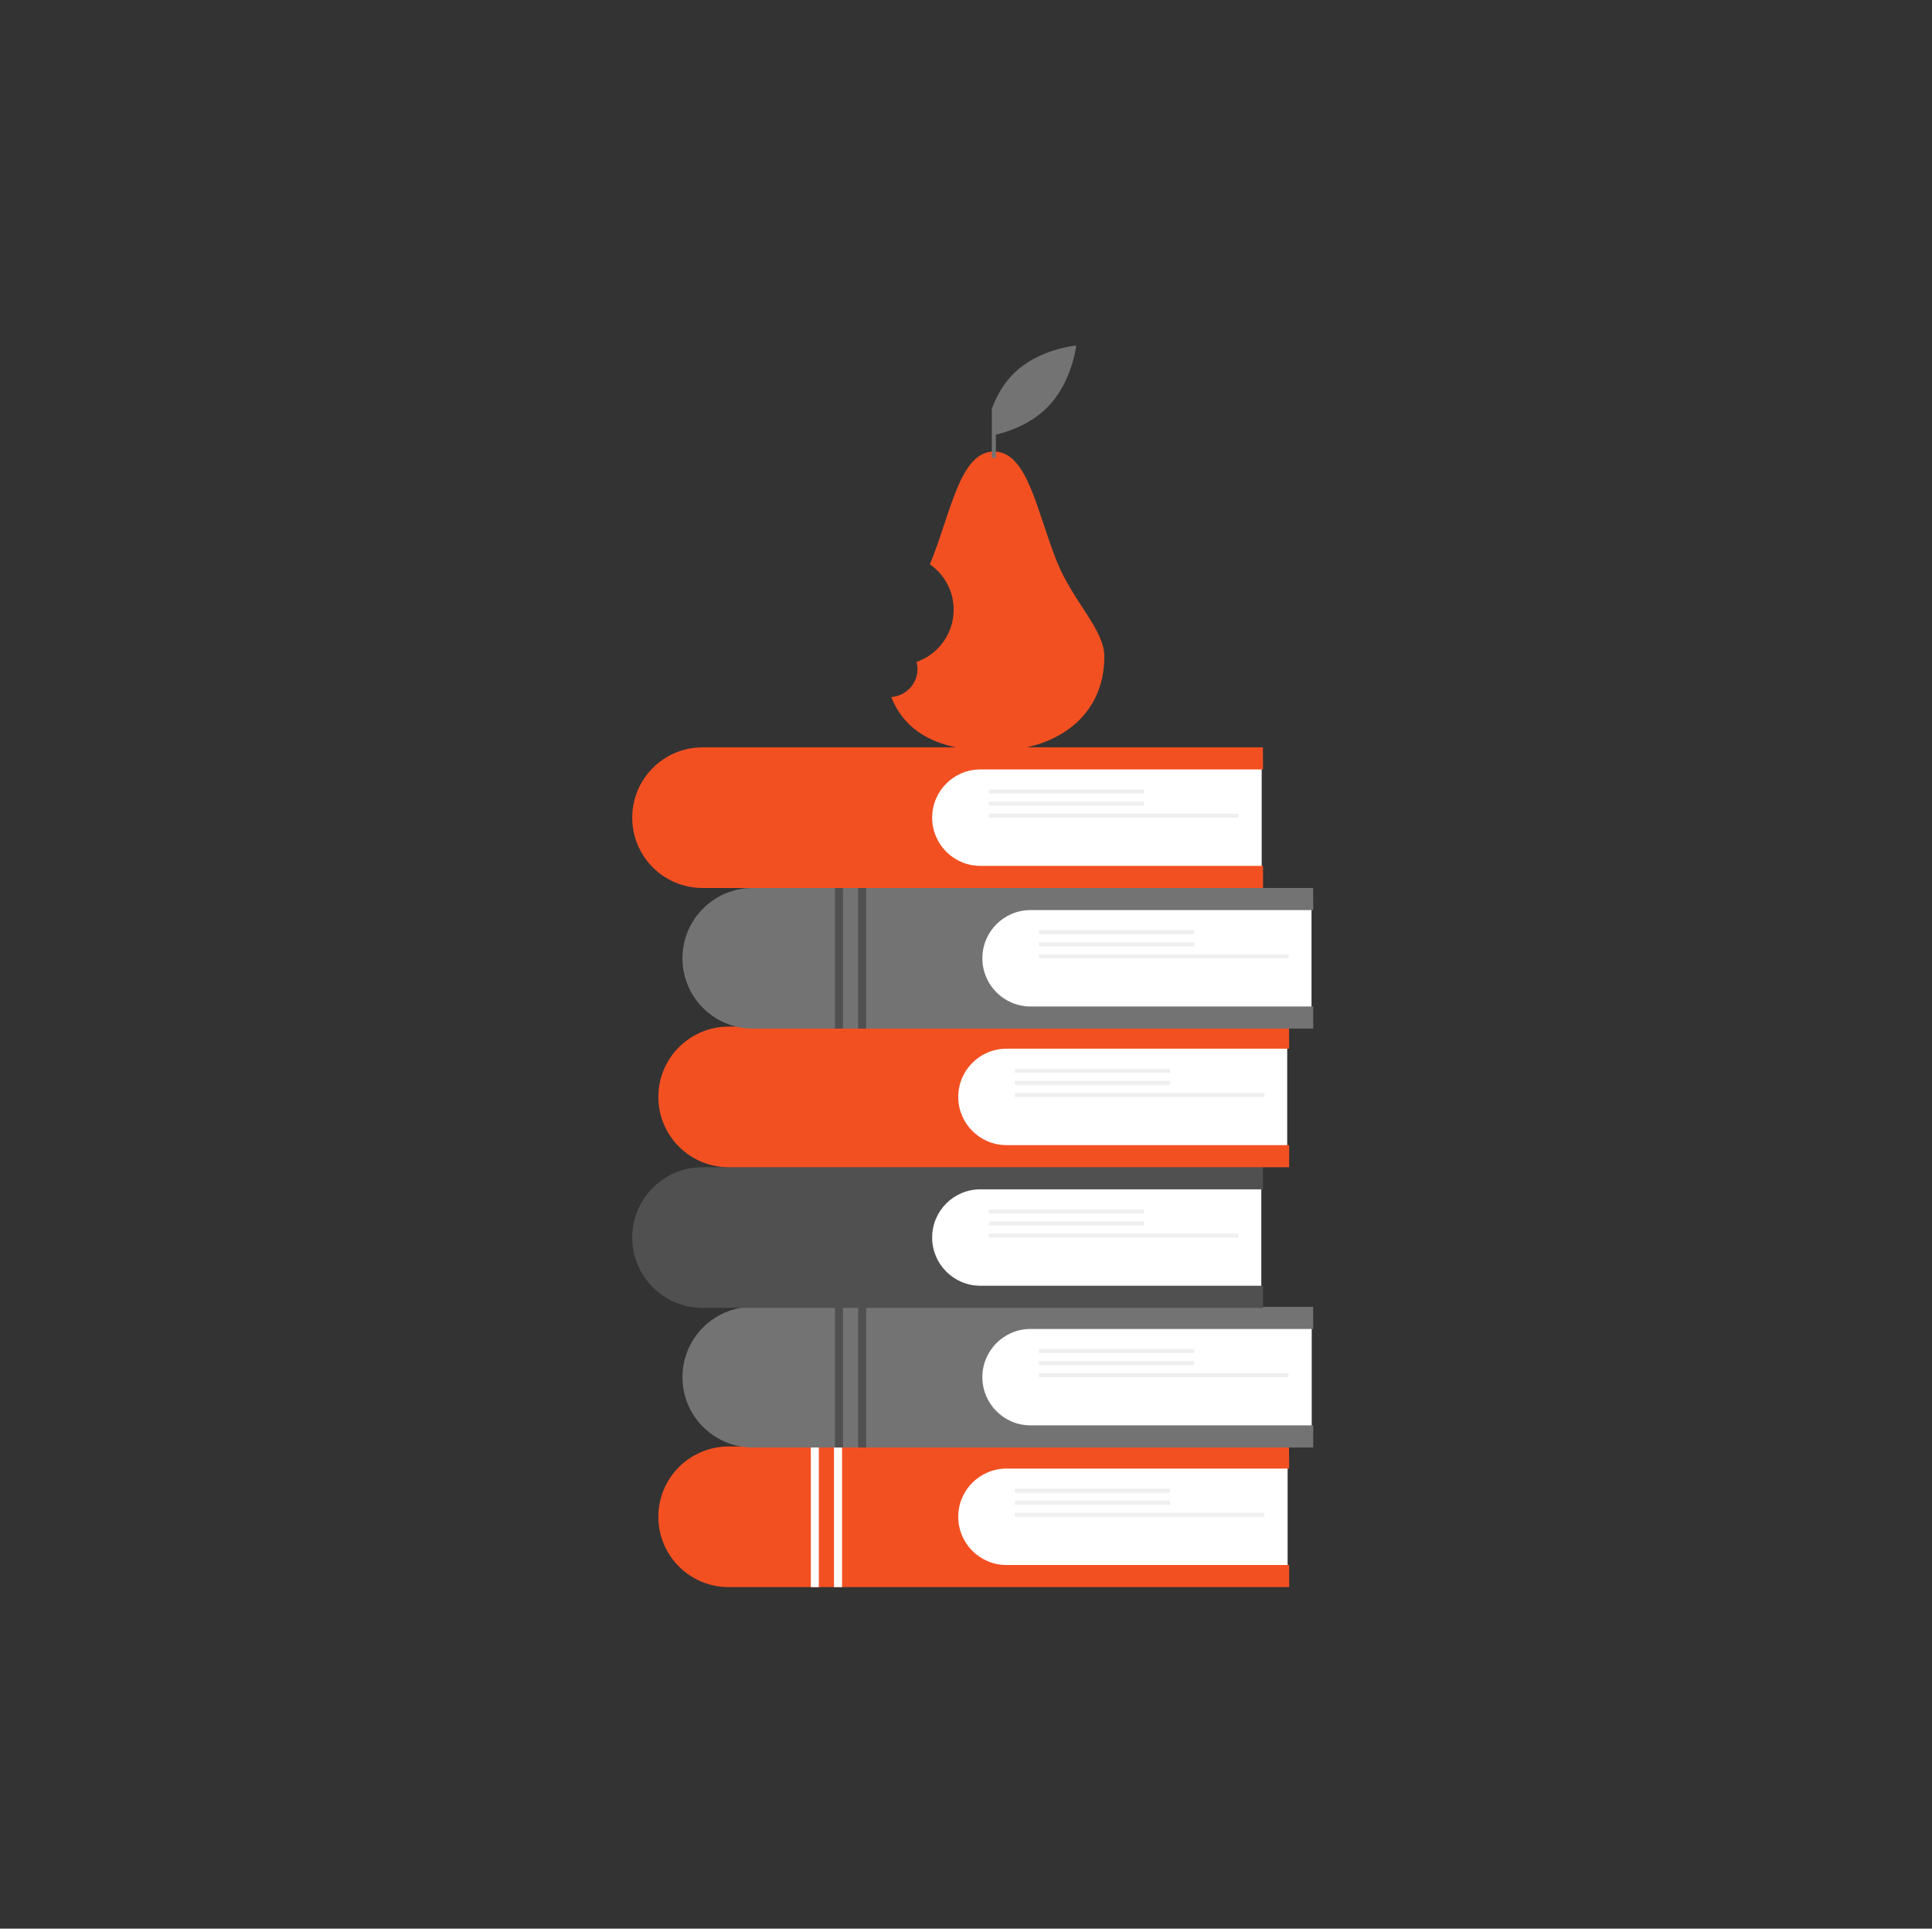 <svg width="561" height="560" xmlns="http://www.w3.org/2000/svg" xmlns:xlink="http://www.w3.org/1999/xlink" xml:space="preserve" overflow="hidden"><rect width="100%" height="100%" fill="#333333" stroke="none"/><defs><clipPath id="clip0"><rect x="773" y="0" width="561" height="560"/></clipPath><clipPath id="clip1"><rect x="774" y="0" width="560" height="560"/></clipPath><clipPath id="clip2"><rect x="774" y="0" width="560" height="560"/></clipPath><clipPath id="clip3"><rect x="774" y="0" width="560" height="560"/></clipPath></defs><g clip-path="url(#clip0)" transform="translate(-773 0)"><g clip-path="url(#clip1)"><g clip-path="url(#clip2)"><g clip-path="url(#clip3)"><path d="M1054.59 423.5C1045.89 423.5 1038.84 431.072 1038.84 440.413L1038.84 440.413C1038.84 449.753 1045.89 457.325 1054.59 457.325L1146.89 457.333 1146.89 423.5 1054.59 423.5Z" fill="#FFFFFF" fill-rule="nonzero" fill-opacity="1"/><path d="M1051.25 440.413 1051.25 440.413C1051.25 432.683 1057.52 426.416 1065.25 426.416L1147.33 426.417 1147.3 420 984.583 420C973.307 420 964.167 429.141 964.167 440.417 964.167 451.693 973.307 460.833 984.583 460.833L1147.33 460.833 1147.33 454.417 1065.25 454.41C1057.52 454.41 1051.25 448.143 1051.25 440.413Z" fill="#F35022" fill-rule="nonzero" fill-opacity="1"/><path d="M1067.67 432.25 1112.75 432.25 1112.75 433.417 1067.67 433.417Z" fill="#EFEFEF" fill-rule="nonzero" fill-opacity="1"/><path d="M1067.67 435.75 1112.75 435.75 1112.75 436.917 1067.67 436.917Z" fill="#EFEFEF" fill-rule="nonzero" fill-opacity="1"/><path d="M1067.67 439.25 1140.17 439.25 1140.17 440.417 1067.67 440.417Z" fill="#EFEFEF" fill-rule="nonzero" fill-opacity="1"/><path d="M1008.44 420 1010.77 420 1010.77 460.833 1008.44 460.833Z" fill="#FFFFFF" fill-rule="nonzero" fill-opacity="1"/><path d="M1015.17 420 1017.51 420 1017.51 460.833 1015.17 460.833Z" fill="#FFFFFF" fill-rule="nonzero" fill-opacity="1"/><path d="M1061.59 382.958C1052.89 382.958 1045.84 390.531 1045.84 399.871L1045.84 399.871C1045.84 409.212 1052.89 416.784 1061.59 416.784L1153.89 416.791 1153.89 382.958 1061.59 382.958Z" fill="#FFFFFF" fill-rule="nonzero" fill-opacity="1"/><path d="M1058.25 399.871 1058.25 399.871C1058.25 392.141 1064.52 385.874 1072.25 385.874L1154.33 385.875 1154.3 379.458 991.582 379.458C980.306 379.458 971.165 388.599 971.165 399.875 971.165 411.151 980.306 420.292 991.582 420.292L1154.33 420.292 1154.33 413.875 1072.25 413.869C1064.52 413.869 1058.25 407.602 1058.25 399.871Z" fill="#737373" fill-rule="nonzero" fill-opacity="1"/><path d="M1074.67 391.708 1119.75 391.708 1119.75 392.875 1074.67 392.875Z" fill="#EFEFEF" fill-rule="nonzero" fill-opacity="1"/><path d="M1074.67 395.208 1119.75 395.208 1119.75 396.375 1074.67 396.375Z" fill="#EFEFEF" fill-rule="nonzero" fill-opacity="1"/><path d="M1074.67 398.708 1147.17 398.708 1147.17 399.875 1074.67 399.875Z" fill="#EFEFEF" fill-rule="nonzero" fill-opacity="1"/><path d="M1015.44 379.458 1017.77 379.458 1017.77 420.292 1015.44 420.292Z" fill="#505050" fill-rule="nonzero" fill-opacity="1"/><path d="M1022.17 379.458 1024.5 379.458 1024.5 420.292 1022.17 420.292Z" fill="#505050" fill-rule="nonzero" fill-opacity="1"/><path d="M1046.94 342.417C1038.25 342.417 1031.2 349.989 1031.2 359.329L1031.2 359.329C1031.2 368.67 1038.25 376.242 1046.94 376.242L1139.25 376.25 1139.25 342.417 1046.94 342.417Z" fill="#FFFFFF" fill-rule="nonzero" fill-opacity="1"/><path d="M1043.67 359.33 1043.67 359.33C1043.67 351.599 1049.94 345.333 1057.67 345.333L1139.75 345.333 1139.71 338.917 976.999 338.917C965.723 338.917 956.582 348.057 956.582 359.333 956.582 370.609 965.723 379.75 976.999 379.75L1139.75 379.75 1139.75 373.333 1057.67 373.327C1049.94 373.327 1043.67 367.06 1043.67 359.33Z" fill="#505050" fill-rule="nonzero" fill-opacity="1"/><path d="M1060.09 351.167 1105.17 351.167 1105.17 352.333 1060.09 352.333Z" fill="#EFEFEF" fill-rule="nonzero" fill-opacity="1"/><path d="M1060.09 354.667 1105.17 354.667 1105.17 355.833 1060.09 355.833Z" fill="#EFEFEF" fill-rule="nonzero" fill-opacity="1"/><path d="M1060.09 358.167 1132.58 358.167 1132.58 359.333 1060.09 359.333Z" fill="#EFEFEF" fill-rule="nonzero" fill-opacity="1"/><path d="M1054.47 301.583C1045.77 301.583 1038.72 309.156 1038.72 318.496L1038.72 318.496C1038.72 327.837 1045.77 335.409 1054.47 335.409L1146.77 335.417 1146.77 301.583 1054.47 301.583Z" fill="#FFFFFF" fill-rule="nonzero" fill-opacity="1"/><path d="M1051.25 318.496 1051.25 318.496C1051.25 310.766 1057.52 304.499 1065.25 304.499L1147.33 304.5 1147.3 298.083 984.583 298.083C973.307 298.083 964.167 307.224 964.167 318.5 964.167 329.776 973.307 338.917 984.583 338.917L1147.33 338.917 1147.33 332.5 1065.25 332.494C1057.52 332.494 1051.25 326.227 1051.25 318.496Z" fill="#F35022" fill-rule="nonzero" fill-opacity="1"/><path d="M1067.67 310.333 1112.75 310.333 1112.75 311.5 1067.67 311.5Z" fill="#EFEFEF" fill-rule="nonzero" fill-opacity="1"/><path d="M1067.67 313.833 1112.75 313.833 1112.75 315 1067.67 315Z" fill="#EFEFEF" fill-rule="nonzero" fill-opacity="1"/><path d="M1067.67 317.333 1140.17 317.333 1140.17 318.5 1067.67 318.5Z" fill="#EFEFEF" fill-rule="nonzero" fill-opacity="1"/><path d="M1061.53 261.333C1052.83 261.333 1045.78 268.906 1045.78 278.246L1045.78 278.246C1045.78 287.587 1052.83 295.158 1061.53 295.158L1153.83 295.167 1153.83 261.334 1061.53 261.333Z" fill="#FFFFFF" fill-rule="nonzero" fill-opacity="1"/><path d="M1058.25 278.246 1058.25 278.246C1058.25 270.516 1064.52 264.249 1072.25 264.249L1154.33 264.25 1154.3 257.833 991.582 257.833C980.306 257.833 971.165 266.974 971.165 278.25 971.165 289.526 980.306 298.667 991.582 298.667L1154.33 298.667 1154.33 292.25 1072.25 292.244C1064.52 292.244 1058.25 285.977 1058.25 278.246Z" fill="#737373" fill-rule="nonzero" fill-opacity="1"/><path d="M1074.67 270.083 1119.75 270.083 1119.75 271.25 1074.67 271.25Z" fill="#EFEFEF" fill-rule="nonzero" fill-opacity="1"/><path d="M1074.67 273.583 1119.75 273.583 1119.75 274.75 1074.67 274.75Z" fill="#EFEFEF" fill-rule="nonzero" fill-opacity="1"/><path d="M1074.67 277.083 1147.17 277.083 1147.17 278.25 1074.67 278.25Z" fill="#EFEFEF" fill-rule="nonzero" fill-opacity="1"/><path d="M1015.44 257.833 1017.77 257.833 1017.77 298.667 1015.44 298.667Z" fill="#505050" fill-rule="nonzero" fill-opacity="1"/><path d="M1022.17 257.833 1024.5 257.833 1024.5 298.667 1022.17 298.667Z" fill="#505050" fill-rule="nonzero" fill-opacity="1"/><path d="M1043.64 220.5C1034.62 220.5 1027.31 228.072 1027.31 237.413L1027.31 237.413C1027.31 246.753 1034.62 254.325 1043.64 254.325L1139.36 254.333 1139.36 220.501 1043.64 220.5Z" fill="#FFFFFF" fill-rule="nonzero" fill-opacity="1"/><path d="M1043.67 237.413 1043.67 237.413C1043.67 229.683 1049.94 223.416 1057.67 223.416L1139.75 223.417 1139.71 217 976.999 217C965.723 217 956.582 226.141 956.582 237.417 956.582 248.692 965.723 257.833 976.999 257.833L1139.75 257.833 1139.75 251.417 1057.67 251.41C1049.94 251.41 1043.67 245.143 1043.67 237.413Z" fill="#F35022" fill-rule="nonzero" fill-opacity="1"/><path d="M1060.09 229.25 1105.17 229.25 1105.17 230.417 1060.09 230.417Z" fill="#EFEFEF" fill-rule="nonzero" fill-opacity="1"/><path d="M1060.09 232.75 1105.17 232.75 1105.17 233.917 1060.09 233.917Z" fill="#EFEFEF" fill-rule="nonzero" fill-opacity="1"/><path d="M1060.09 236.25 1132.58 236.25 1132.58 237.417 1060.09 237.417Z" fill="#EFEFEF" fill-rule="nonzero" fill-opacity="1"/><path d="M1079.93 163.162C1074.05 148.631 1071.46 131.112 1061.62 131.112 1051.77 131.112 1049.18 148.631 1043.3 163.162 1043.21 163.396 1043.11 163.627 1043.01 163.858 1047.18 166.755 1049.92 171.578 1049.92 177.042 1049.92 184.054 1045.42 190.012 1039.14 192.193 1039.32 192.851 1039.42 193.538 1039.42 194.25 1039.42 198.574 1036.05 202.103 1031.8 202.389 1036.49 214.271 1048.07 218.016 1061.62 218.016 1079.32 218.016 1093.67 208.333 1093.67 190.633 1093.67 182.779 1084.62 174.754 1079.93 163.162Z" fill="#F35022" fill-rule="nonzero" fill-opacity="1"/><path d="M1085.5 100.333C1085.5 100.333 1074.56 101.24 1067.25 108.548 1064.16 111.637 1062.22 115.373 1061 118.66L1061 122.5 1061 126.472 1061 133 1062.17 133 1062.17 126.211C1065.89 125.322 1072.21 123.192 1077.05 118.351 1084.36 111.043 1085.5 100.333 1085.5 100.333Z" fill="#737373" fill-rule="nonzero" fill-opacity="1"/></g></g></g></g></svg>